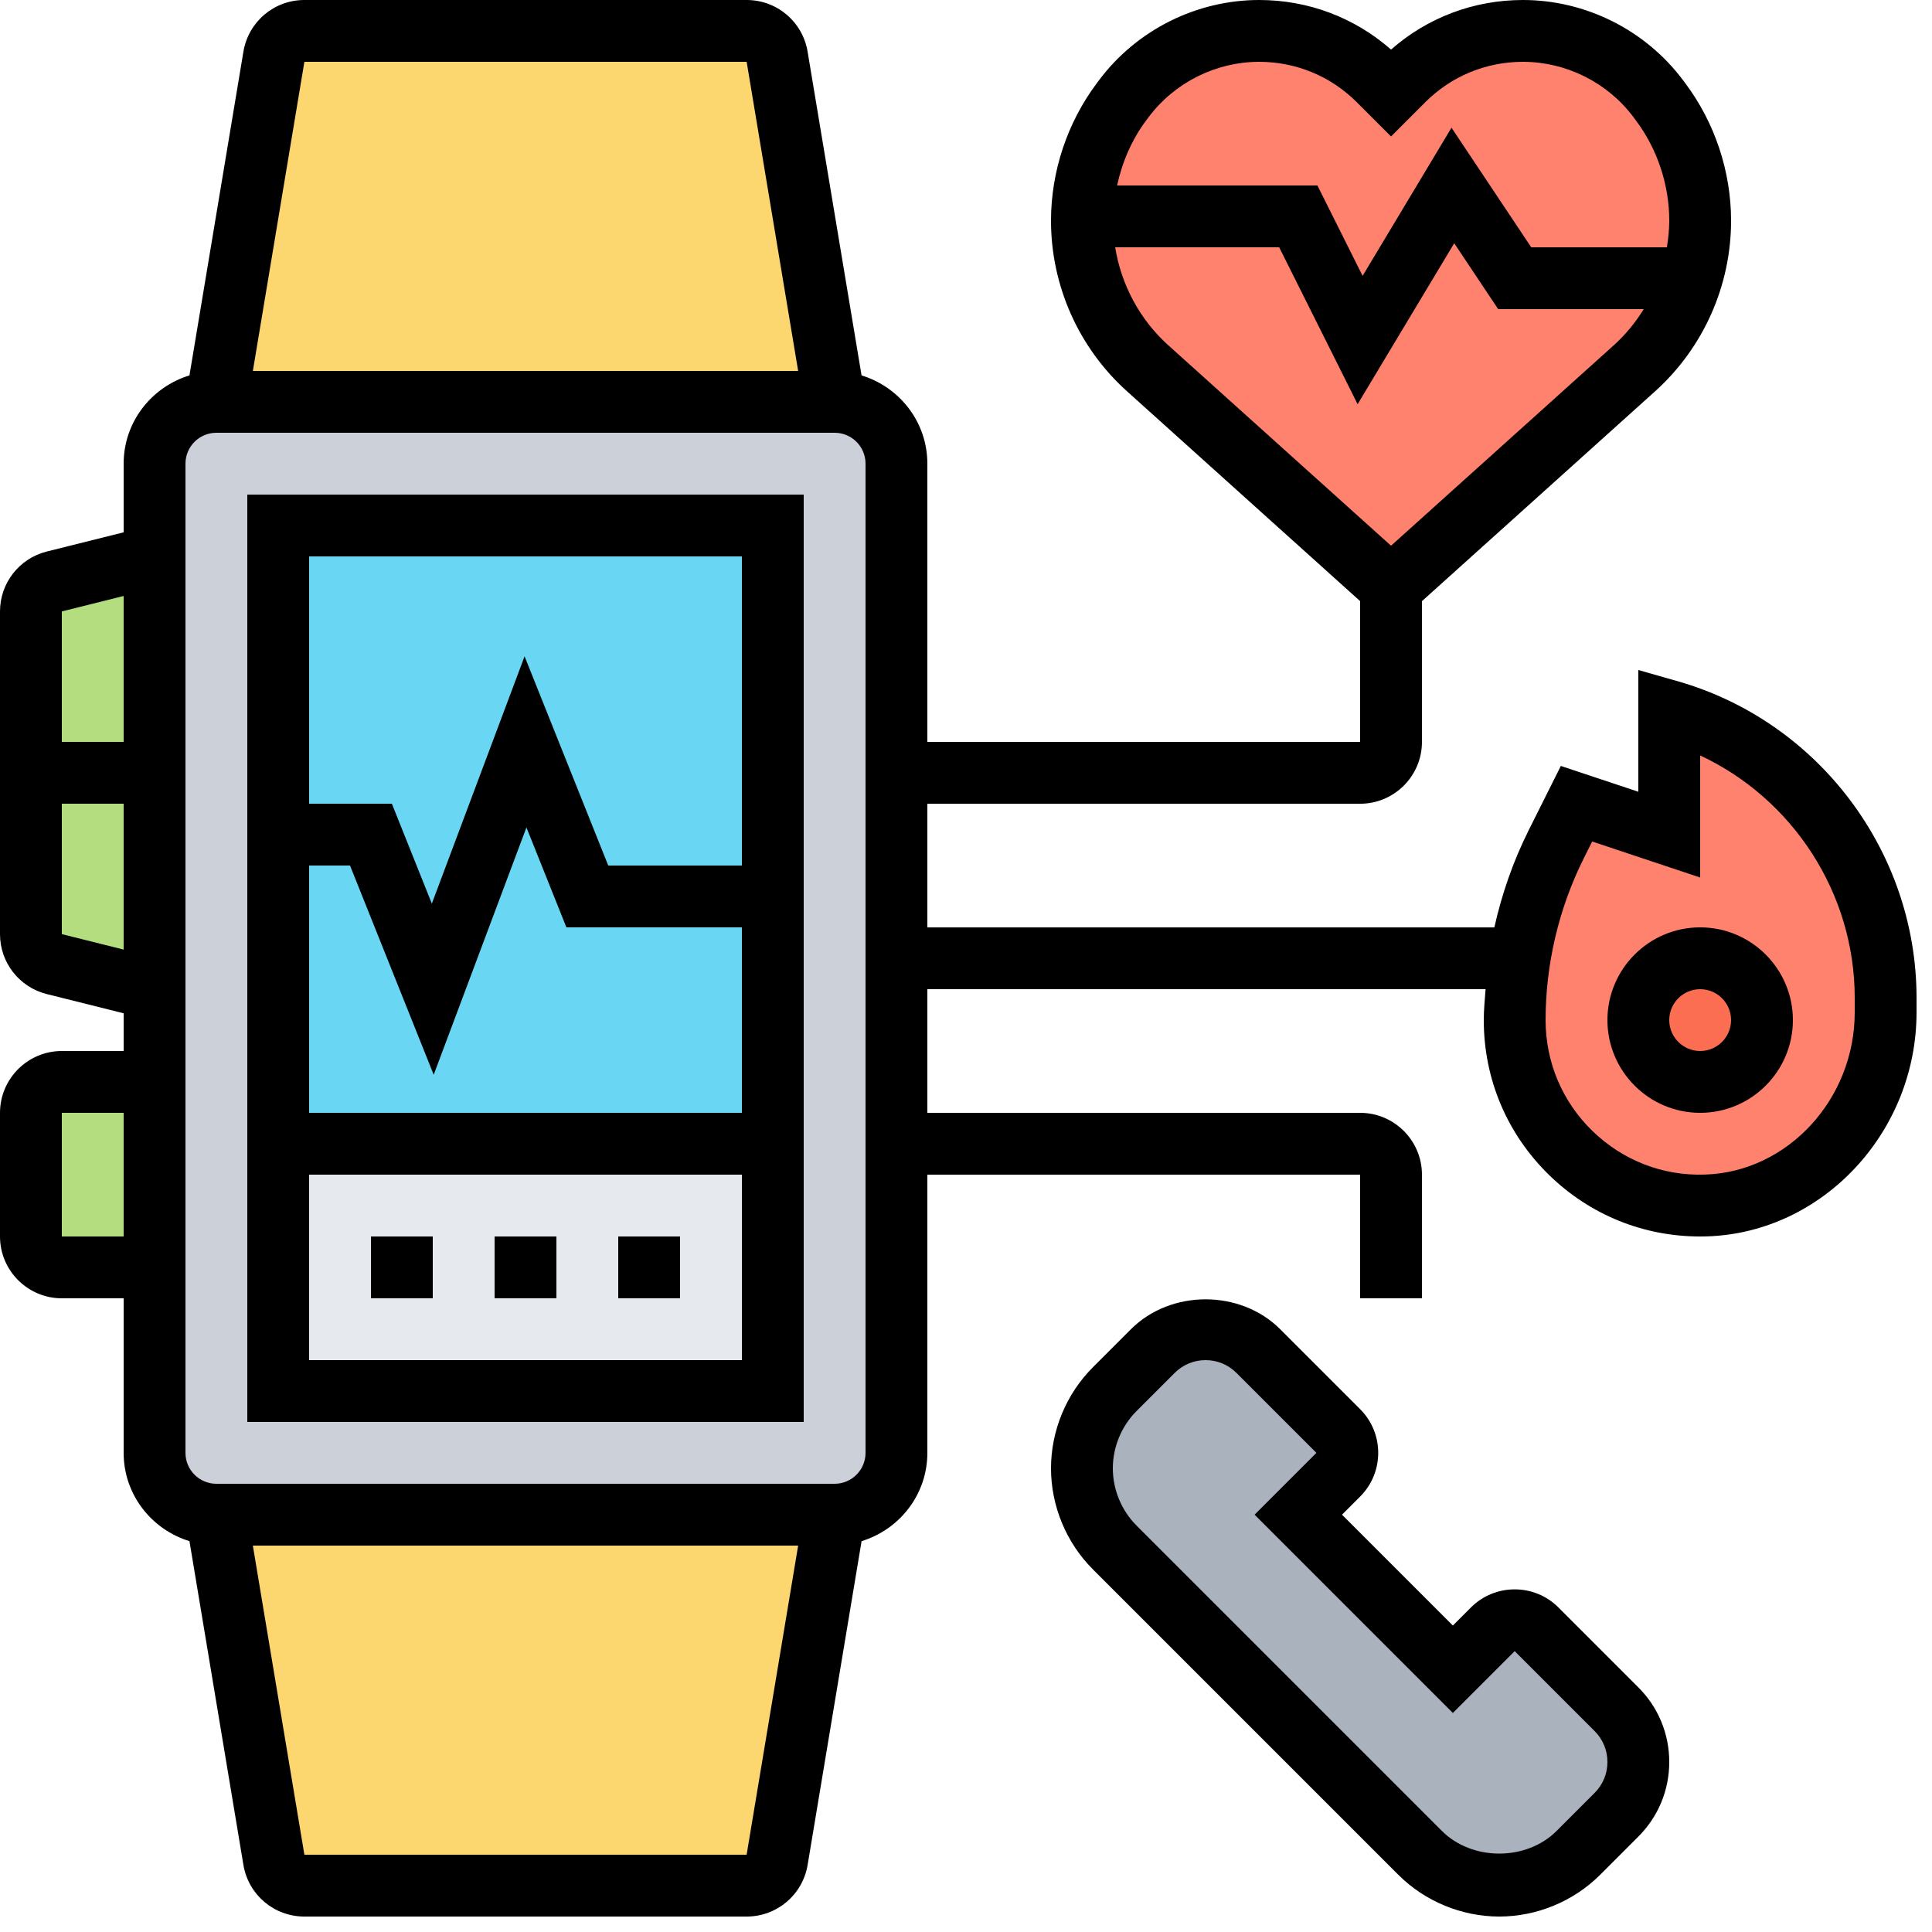 <?xml version="1.0" encoding="UTF-8" standalone="no"?>
<svg
   xmlns:dc="http://purl.org/dc/elements/1.1/"
   xmlns:cc="http://creativecommons.org/ns#"
   xmlns:rdf="http://www.w3.org/1999/02/22-rdf-syntax-ns#"
   xmlns:svg="http://www.w3.org/2000/svg"
   xmlns="http://www.w3.org/2000/svg"
   xmlns:sodipodi="http://sodipodi.sourceforge.net/DTD/sodipodi-0.dtd"
   xmlns:inkscape="http://www.inkscape.org/namespaces/inkscape"
   inkscape:version="1.0 (4035a4fb49, 2020-05-01)"
   sodipodi:docname="vital_sign.svg"
   version="1.1"
   width="24"
   viewBox="0 0 3 3"
   height="24"
   enable-background="new 0 0 64 64"
   id="_x33_0">
  <defs
     id="defs77" />
  <sodipodi:namedview
     inkscape:current-layer="_x33_0"
     inkscape:window-maximized="1"
     inkscape:window-y="0"
     inkscape:window-x="0"
     inkscape:cy="20.076451"
     inkscape:cx="14.985978"
     inkscape:zoom="22.273864"
     showgrid="false"
     id="namedview75"
     inkscape:window-height="1417"
     inkscape:window-width="2560"
     inkscape:pageshadow="2"
     inkscape:pageopacity="0"
     guidetolerance="10"
     gridtolerance="10"
     objecttolerance="10"
     borderopacity="1"
     bordercolor="#666666"
     pagecolor="#ffffff" />
  <g
     transform="matrix(0.048,0,0,0.048,-0.048,-0.048)"
     id="g72">
    <g
       id="g54">
      <g
         id="g4">
        <path
           id="path2"
           fill="#fcd770"
           d="M 26.14,2.84 28,14 H 8 L 9.86,2.84 C 9.94,2.35 10.36,2 10.85,2 h 14.3 c 0.49,0 0.91,0.35 0.99,0.84 z" />
      </g>
      <g
         id="g8">
        <path
           id="path6"
           fill="#fcd770"
           d="M 28,50 26.14,61.16 C 26.06,61.65 25.64,62 25.15,62 H 10.85 C 10.36,62 9.94,61.65 9.86,61.16 L 8,50 Z" />
      </g>
      <g
         id="g12">
        <path
           id="path10"
           fill="#b4dd7f"
           d="m 6,36 v 6 H 3 C 2.45,42 2,41.55 2,41 v -4 c 0,-0.55 0.45,-1 1,-1 z" />
      </g>
      <g
         id="g16">
        <path
           id="path14"
           fill="#b4dd7f"
           d="M 2.76,19.81 C 2.31,19.92 2,20.32 2,20.78 v 10.44 c 0,0.46 0.31,0.86 0.76,0.97 L 6,33 V 19 Z" />
      </g>
      <g
         id="g20">
        <path
           id="path18"
           fill="#ccd1d9"
           d="m 30,38 v 10 c 0,1.1 -0.9,2 -2,2 H 8 C 6.9,50 6,49.1 6,48 v -6 -6 -3 -7 -7 -3 c 0,-1.1 0.9,-2 2,-2 h 20 c 1.1,0 2,0.9 2,2 v 10 6 z" />
      </g>
      <g
         id="g24">
        <path
           id="path22"
           fill="#e6e9ed"
           d="m 10,38 h 16 v 8 H 10 Z" />
      </g>
      <g
         id="g28">
        <path
           id="path26"
           fill="#69d6f4"
           d="m 26,30 v 8 H 10 V 28 h 3 l 2,5 3,-8 2,5 z" />
      </g>
      <g
         id="g32">
        <path
           id="path30"
           fill="#69d6f4"
           d="m 26,18 v 12 h -6 l -2,-5 -3,8 -2,-5 H 10 V 18 Z" />
      </g>
      <g
         id="g36">
        <path
           id="path34"
           fill="#aab2bd"
           d="M 53.29,56.29 C 53.75,56.75 54,57.36 54,58 c 0,0.64 -0.25,1.25 -0.71,1.71 l -1.23,1.23 C 51.38,61.62 50.46,62 49.5,62 48.54,62 47.62,61.62 46.94,60.94 L 37.06,51.06 C 36.38,50.38 36,49.46 36,48.5 c 0,-0.96 0.38,-1.88 1.06,-2.56 l 1.23,-1.23 C 38.75,44.25 39.36,44 40,44 c 0.64,0 1.25,0.25 1.71,0.71 l 2.58,2.58 c 0.39,0.39 0.39,1.03 0,1.42 L 43,50 l 5,5 1.29,-1.29 c 0.39,-0.39 1.03,-0.39 1.42,0 z" />
      </g>
      <g
         id="g40">
        <path
           id="path38"
           fill="#ff826e"
           d="m 62,33.28 v 0.47 C 62,37.03 59.47,39.9 56.18,40 52.79,40.1 50,37.38 50,34 c 0,-1.97 0.46,-3.92 1.34,-5.68 L 52,27 l 3,1 v -4 c 4.14,1.18 7,4.97 7,9.28 z" />
      </g>
      <g
         id="g44">
        <circle
           id="circle42"
           r="2"
           fill="#fc6e51"
           cy="34"
           cx="56" />
      </g>
      <g
         id="g48">
        <path
           id="path46"
           fill="#ff826e"
           d="M 56,8.14 C 56,8.78 55.91,9.4 55.72,10 H 50 L 48,7 45,12 43,8 h -6.99 c 0.02,-1.34 0.47,-2.64 1.27,-3.71 l 0.08,-0.1 C 38.39,2.81 40.01,2 41.73,2 43.19,2 44.58,2.58 45.6,3.6 L 46,4 46.4,3.6 C 47.42,2.58 48.81,2 50.27,2 c 1.72,0 3.34,0.81 4.37,2.19 l 0.08,0.1 C 55.55,5.4 56,6.75 56,8.14 Z" />
      </g>
      <g
         id="g52">
        <path
           id="path50"
           fill="#ff826e"
           d="m 50,10 h 5.72 c -0.33,1.11 -0.97,2.12 -1.85,2.91 L 46,20 38.13,12.91 C 36.77,11.7 36,9.96 36,8.14 36,8.09 36,8.05 36.01,8 H 43 l 2,4 3,-5 z" />
      </g>
    </g>
    <g
       id="g70">
      <path
         id="path56"
         d="M 9,47 H 27 V 17 H 9 Z m 2,-2 v -6 h 14 v 6 z m 0,-8 v -8 h 1.323 l 2.707,6.768 3,-8 L 19.323,31 H 25 v 6 z M 25,19 v 10 h -4.323 l -2.707,-6.768 -3,8 L 13.677,27 H 11 v -8 z" />
      <path
         id="path58"
         d="m 17,41 h 2 v 2 h -2 z" />
      <path
         id="path60"
         d="m 21,41 h 2 v 2 h -2 z" />
      <path
         id="path62"
         d="m 13,41 h 2 v 2 h -2 z" />
      <path
         id="path64"
         d="m 53,34 c 0,1.654 1.346,3 3,3 1.654,0 3,-1.346 3,-3 0,-1.654 -1.346,-3 -3,-3 -1.654,0 -3,1.346 -3,3 z m 4,0 c 0,0.552 -0.448,1 -1,1 -0.552,0 -1,-0.448 -1,-1 0,-0.552 0.448,-1 1,-1 0.552,0 1,0.448 1,1 z" />
      <path
         id="path66"
         d="M 55.274,23.038 54,22.675 v 3.938 l -2.507,-0.835 -1.046,2.092 c -0.496,0.992 -0.862,2.047 -1.105,3.131 H 31 v -4 h 14 c 1.103,0 2,-0.897 2,-2 v -4.554 l 7.543,-6.789 C 56.104,12.252 57,10.241 57,8.141 57,6.545 56.473,4.964 55.517,3.69 L 55.44,3.587 C 54.225,1.967 52.29,1 50.266,1 48.68,1 47.181,1.566 46,2.604 44.819,1.566 43.32,1 41.734,1 39.71,1 37.775,1.967 36.558,3.589 L 36.484,3.688 C 35.527,4.964 35,6.545 35,8.141 c 0,2.101 0.896,4.111 2.457,5.516 L 45,20.446 V 25 H 31 v -9 c 0,-1.349 -0.901,-2.48 -2.129,-2.856 L 27.126,2.67 C 26.963,1.702 26.134,1 25.153,1 H 10.847 C 9.867,1 9.037,1.702 8.874,2.672 L 7.129,13.144 C 5.901,13.52 5,14.651 5,16 v 2.22 L 2.516,18.841 C 1.623,19.063 1,19.861 1,20.781 v 10.438 c 0,0.92 0.623,1.718 1.516,1.94 L 5,33.78 V 35 H 3 c -1.103,0 -2,0.897 -2,2 v 4 c 0,1.103 0.897,2 2,2 h 2 v 5 c 0,1.349 0.901,2.48 2.129,2.856 L 8.874,61.33 C 9.037,62.298 9.866,63 10.847,63 h 14.307 c 0.98,0 1.81,-0.702 1.973,-1.672 L 28.872,50.856 C 30.099,50.48 31,49.349 31,48 v -9 h 14 v 4 h 2 v -4 c 0,-1.103 -0.897,-2 -2,-2 H 31 V 33 H 49.059 C 49.034,33.333 49,33.666 49,34 c 0,1.91 0.755,3.694 2.126,5.024 1.317,1.278 3.04,1.976 4.87,1.976 0.072,0 0.146,-10e-4 0.219,-0.003 C 59.956,40.884 63,37.633 63,33.748 V 33.28 C 63,28.55 59.823,24.338 55.274,23.038 Z M 38.159,4.788 C 38.999,3.668 40.336,3 41.734,3 c 1.194,0 2.316,0.465 3.16,1.309 L 46,5.414 47.105,4.309 C 47.949,3.465 49.071,3 50.266,3 c 1.398,0 2.735,0.668 3.574,1.786 l 0.076,0.103 C 54.615,5.819 55,6.975 55,8.141 55,8.431 54.969,8.717 54.924,9 H 50.536 L 47.956,5.131 45.08,9.924 43.618,7 h -6.48 C 37.303,6.239 37.616,5.511 38.085,4.887 Z M 37.076,9 h 5.305 l 2.538,5.076 3.125,-5.207 1.421,2.131 h 4.711 c -0.267,0.429 -0.589,0.826 -0.971,1.17 L 46,18.654 38.795,12.17 C 37.87,11.338 37.272,10.213 37.076,9 Z M 10.847,3 H 25.154 L 26.82,13 H 9.18 Z M 5,20.28 V 25 H 3 V 20.78 Z M 3,31.219 V 27 h 2 v 4.719 z M 3,41 v -4 h 2 v 4 z M 25.153,61 H 10.847 L 9.18,51 H 26.82 Z M 29,48 c 0,0.552 -0.448,1 -1,1 H 8 C 7.448,49 7,48.552 7,48 V 16 c 0,-0.552 0.448,-1 1,-1 h 20 c 0.552,0 1,0.448 1,1 z M 61,33.748 c 0,2.814 -2.174,5.169 -4.846,5.249 -1.362,0.048 -2.657,-0.459 -3.636,-1.408 C 51.539,36.639 51,35.364 51,34 c 0,-1.809 0.428,-3.62 1.236,-5.236 L 52.507,28.223 56,29.388 v -3.949 c 3,1.402 5,4.459 5,7.842 z" />
      <path
         id="path68"
         d="m 51.414,53 c -0.779,-0.779 -2.049,-0.779 -2.828,0 L 48,53.586 44.414,50 45,49.414 c 0.78,-0.779 0.78,-2.049 0,-2.828 L 42.414,44 c -1.289,-1.289 -3.539,-1.289 -4.828,0 l -1.232,1.232 C 35.493,46.093 35,47.283 35,48.5 c 0,1.217 0.493,2.407 1.354,3.268 l 9.879,9.879 c 0.86,0.86 2.05,1.353 3.267,1.353 1.217,0 2.407,-0.493 3.268,-1.354 L 54,60.414 c 0.645,-0.645 1,-1.502 1,-2.414 0,-0.912 -0.355,-1.77 -1,-2.414 z m 1.172,6 -1.232,1.232 c -0.977,0.975 -2.73,0.975 -3.707,0 L 37.768,50.353 C 37.28,49.865 37,49.19 37,48.5 c 0,-0.69 0.28,-1.365 0.768,-1.854 L 39,45.414 C 39.268,45.147 39.622,45 40,45 c 0.378,0 0.732,0.147 1,0.414 l 2.586,2.586 -2,2 6.414,6.414 2,-2 2.586,2.586 c 0.267,0.268 0.414,0.622 0.414,1 0,0.378 -0.147,0.732 -0.414,1 z" />
    </g>
  </g>
</svg>
